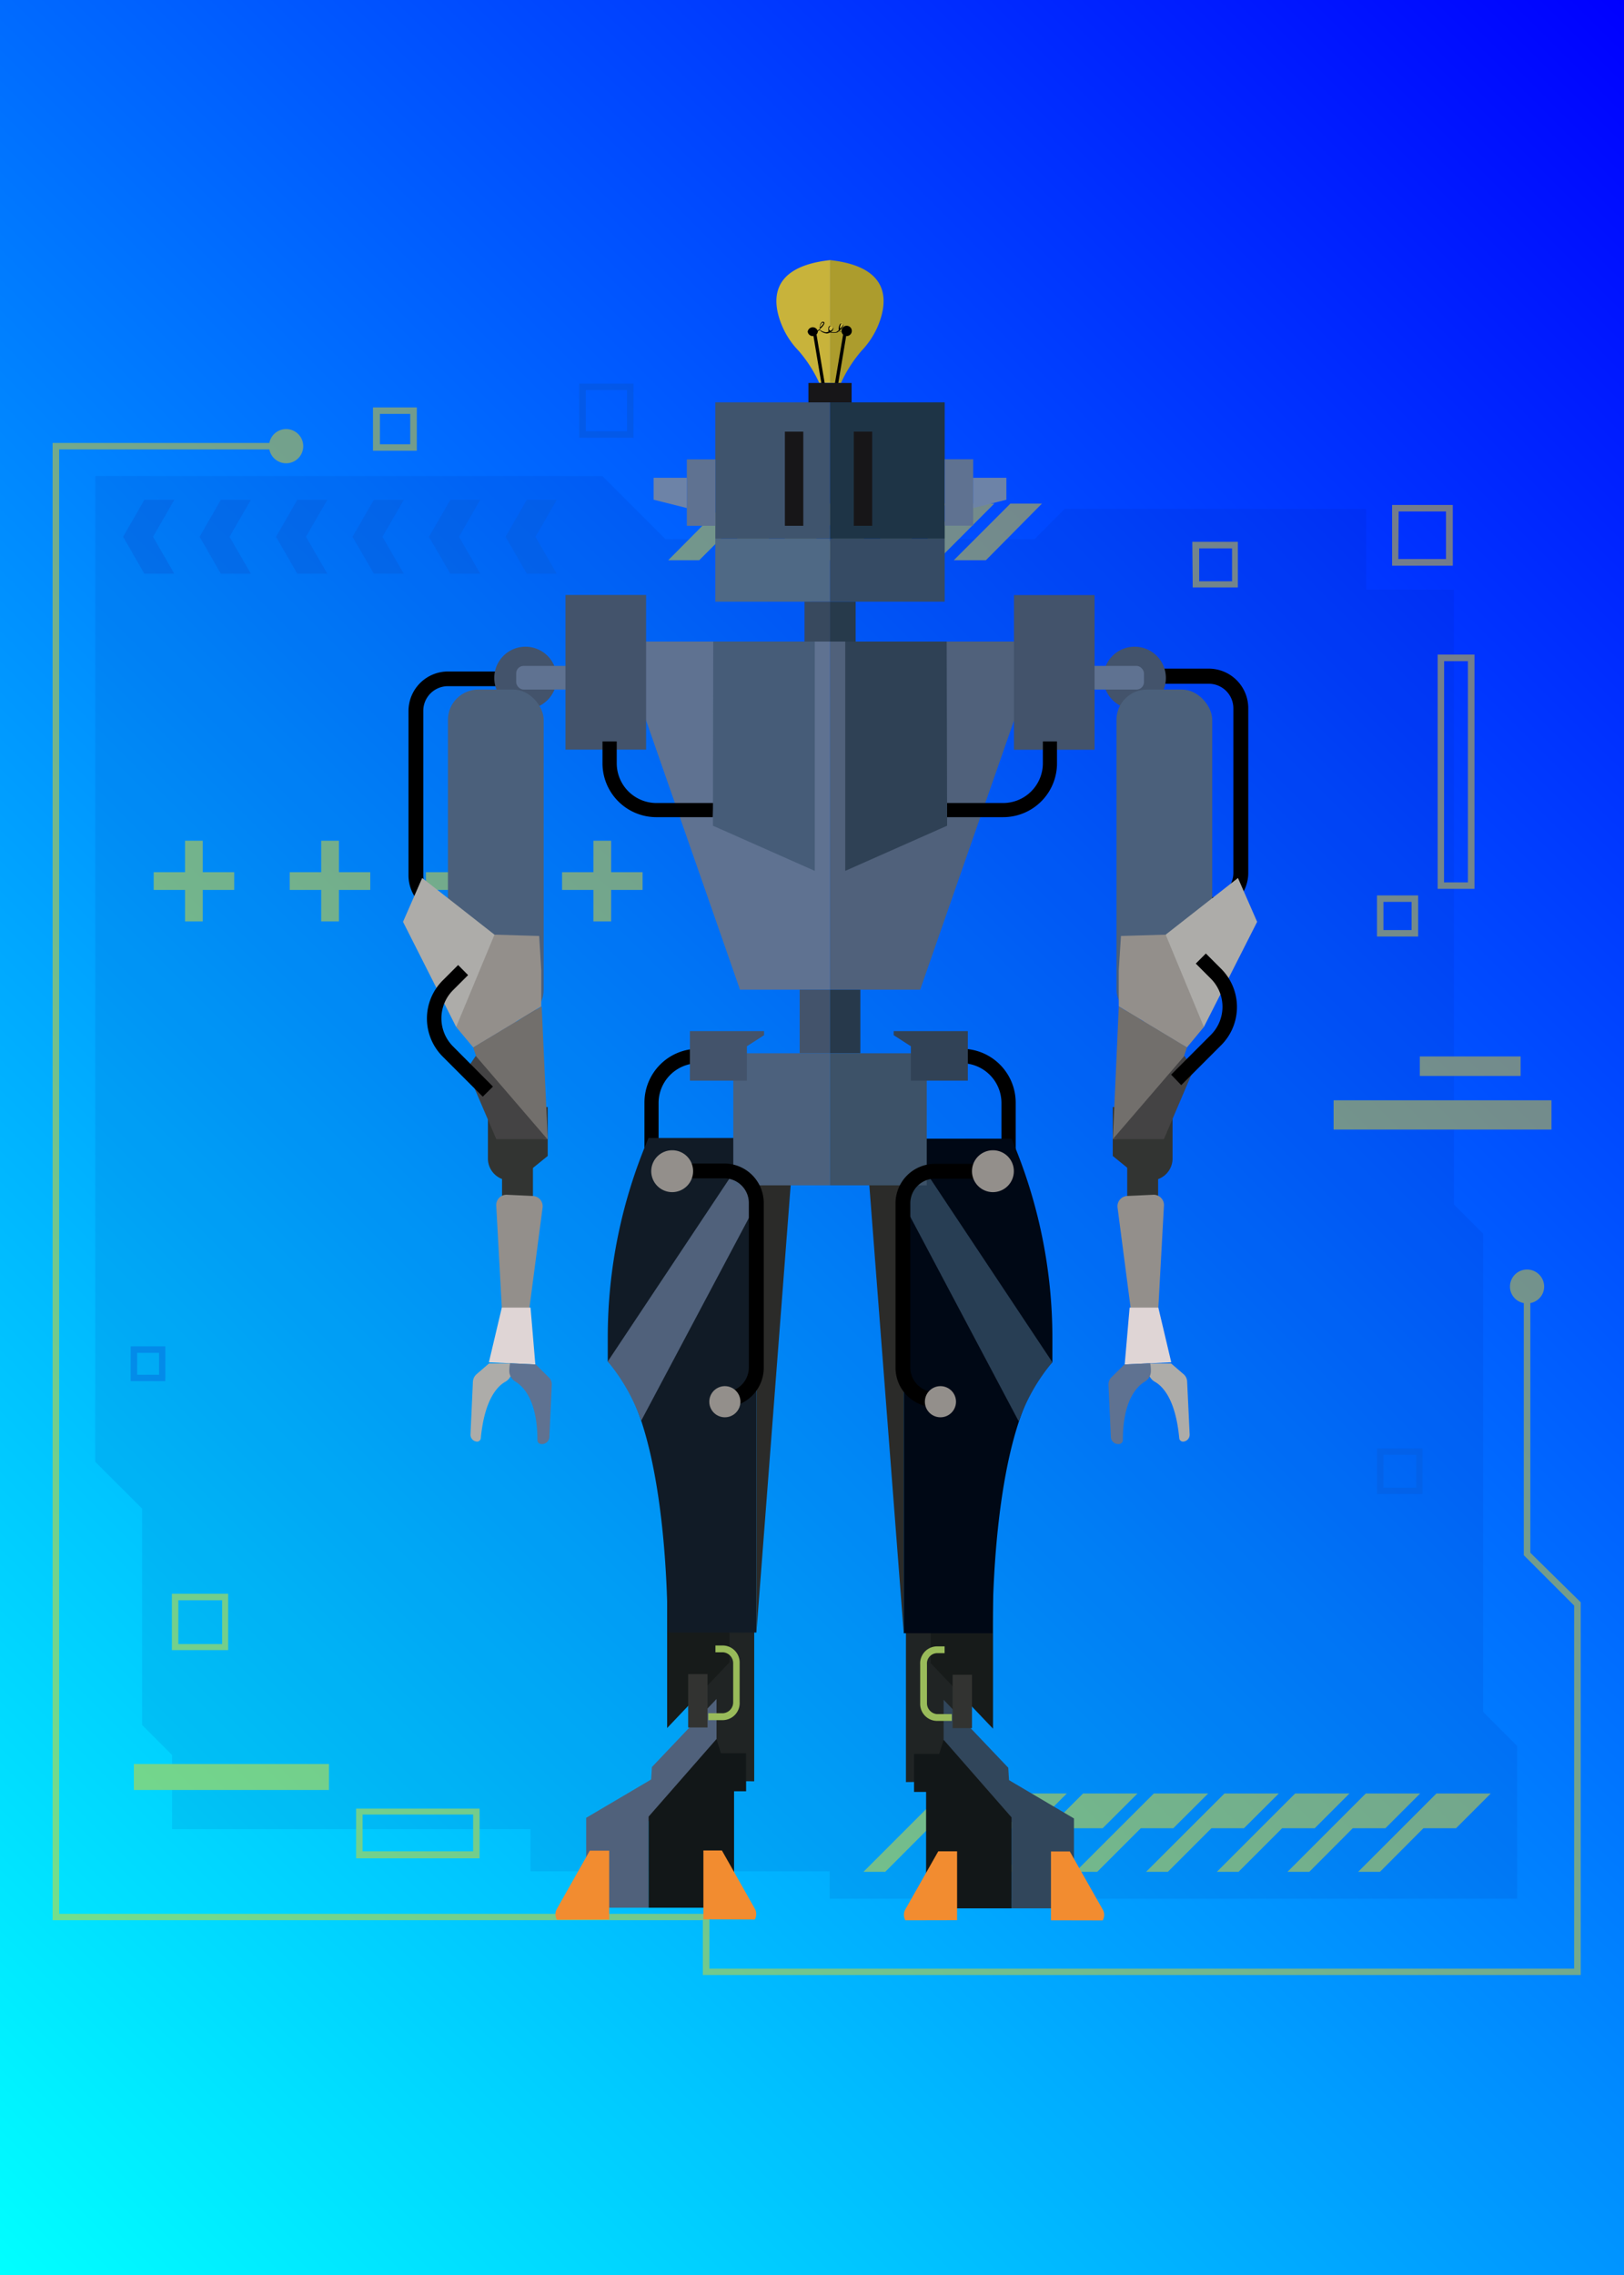 <svg xmlns="http://www.w3.org/2000/svg" xmlns:xlink="http://www.w3.org/1999/xlink" viewBox="0 0 148.25 207.55"><defs><linearGradient id="Degradado_sin_nombre_6" x1="-14.83" y1="192.72" x2="163.07" y2="14.83" gradientUnits="userSpaceOnUse"><stop offset="0" stop-color="aqua"/><stop offset="1" stop-color="blue"/></linearGradient></defs><title>Asset 118</title><g id="Layer_2" data-name="Layer 2"><g id="Layer_3" data-name="Layer 3"><rect width="148.25" height="207.55" style="fill:url(#Degradado_sin_nombre_6)"/><g style="opacity:0.45"><polygon points="135.39 156.18 135.39 112.55 132.72 109.88 132.72 53.79 124.71 53.79 124.71 46.44 97.18 46.44 94.44 49.19 60.75 49.19 54.99 43.43 8.69 43.43 8.69 133.36 12.97 137.63 12.97 157.37 15.71 160.11 15.71 166.87 48.43 166.87 48.43 170.72 75.74 170.72 75.74 173.22 138.49 173.22 138.49 159.28 135.39 156.18" style="fill:#00158e;opacity:0.2"/><path d="M139.7,141.66V118.88a1.53,1.53,0,0,0,1.26-1.5,1.56,1.56,0,1,0-3.12,0,1.53,1.53,0,0,0,1.26,1.5v23l4.6,4.6v33.12H64.76v-5H5.4V41H24.59a1.56,1.56,0,1,0,0-.59H4.8V175.18H64.16v5H144.3v-34Z" style="fill:gold"/><polygon points="84.78 166.79 87.76 166.79 90.94 163.62 85.97 163.62 78.82 170.77 80.81 170.77 84.78 166.79" style="fill:gold"/><polygon points="91.24 166.79 94.21 166.79 97.39 163.62 92.42 163.62 85.27 170.77 87.26 170.77 91.24 166.79" style="fill:gold"/><polygon points="97.69 166.79 100.66 166.79 103.84 163.62 98.87 163.62 91.72 170.77 93.71 170.77 97.69 166.79" style="fill:gold"/><polygon points="104.14 166.79 107.11 166.79 110.29 163.62 105.33 163.62 98.17 170.77 100.16 170.77 104.14 166.79" style="fill:gold"/><polygon points="110.59 166.79 113.56 166.79 116.74 163.62 111.78 163.62 104.62 170.77 106.61 170.77 110.59 166.79" style="fill:gold"/><polygon points="117.04 166.79 120.02 166.79 123.19 163.62 118.23 163.62 111.08 170.77 113.06 170.77 117.04 166.79" style="fill:gold"/><polygon points="123.49 166.79 126.47 166.79 129.64 163.62 124.68 163.62 117.53 170.77 119.52 170.77 123.49 166.79" style="fill:gold"/><polygon points="129.94 166.79 132.92 166.79 136.09 163.62 131.13 163.62 123.98 170.77 125.97 170.77 129.94 166.79" style="fill:gold"/><polygon points="15.91 45.6 13.18 45.6 11.24 48.97 13.18 52.34 15.91 52.34 13.97 48.97 15.91 45.6" style="fill:#0751cf"/><polygon points="22.9 45.6 20.16 45.6 18.22 48.97 20.16 52.34 22.9 52.34 20.95 48.97 22.9 45.6" style="fill:#0751cf"/><polygon points="29.88 45.6 27.14 45.6 25.2 48.97 27.14 52.34 29.88 52.34 27.93 48.97 29.88 45.6" style="fill:#0751cf"/><polygon points="36.86 45.6 34.13 45.6 32.18 48.97 34.13 52.34 36.86 52.34 34.91 48.97 36.86 45.6" style="fill:#0751cf"/><polygon points="43.84 45.6 41.11 45.6 39.16 48.97 41.11 52.34 43.84 52.34 41.9 48.97 43.84 45.6" style="fill:#0751cf"/><polygon points="50.82 45.6 48.09 45.6 46.15 48.97 48.09 52.34 50.82 52.34 48.88 48.97 50.82 45.6" style="fill:#0751cf"/><path d="M66.13,45.94H69l-5.17,5.17H61Zm11.59,0H74.83l-5.16,5.17h2.88Zm-4.35,0H70.48l-5.16,5.17H68.2Zm21.75,0H92.24l-5.17,5.17H90Zm-13.05,0H79.19L74,51.11H76.9Zm8.7,0H87.89l-5.17,5.17h2.89Zm-4.35,0H83.54l-5.17,5.17h2.88Z" style="fill:gold"/><rect x="121.74" y="100.38" width="19.89" height="2.67" style="fill:gold"/><rect x="129.61" y="96.38" width="9.2" height="1.78" style="fill:gold"/><rect x="12.22" y="160.93" width="17.81" height="2.37" style="fill:gold"/><path d="M108.88,53.59H113V49.43h-4.16Zm.59-3.56h3v3h-3Z" style="fill:gold"/><path d="M129.46,85.15V81.69H125.7v3.75h3.76Zm-3.17-2.87h2.57v2.57h-2.57Z" style="fill:gold"/><path d="M125.7,136.3h4.15v-4.16H125.7Zm.59-3.57h3v3h-3Z" style="fill:#0751cf"/><path d="M15.69,150.54h5.14V145.4H15.69Zm.59-4.55h4v4h-4Z" style="fill:gold"/><path d="M11.93,126h3.16v-3.17H11.93Zm.59-2.58h2v2h-2Z" style="fill:#0751cf"/><path d="M32.51,169.54H43.78V165H32.51Zm.59-4H43.19v3.36H33.1Z" style="fill:gold"/><path d="M131.24,59.72V81.09h3.36V59.72Zm.59.6H134V80.5h-2.18Z" style="fill:gold"/><path d="M132.62,51.31V46.07h-5.54v5.54h5.54Zm-4.94-4.65H132V51h-4.35Z" style="fill:gold"/><path d="M38.05,40.83V37.17h-4v3.95h4Zm-3.37-3.07h2.77v2.77H34.68Z" style="fill:gold"/><path d="M52.88,39.94h4.95V35H52.88Zm.6-4.36h3.76v3.76H53.48Z" style="fill:#0751cf"/><polygon points="21.38 79.57 18.51 79.57 18.51 76.7 16.89 76.7 16.89 79.57 14.03 79.57 14.03 81.19 16.89 81.19 16.89 84.06 18.51 84.06 18.51 81.19 21.38 81.19 21.38 79.57" style="fill:gold"/><polygon points="33.8 79.57 30.94 79.57 30.94 76.7 29.32 76.7 29.32 79.57 26.45 79.57 26.45 81.19 29.32 81.19 29.32 84.06 30.94 84.06 30.94 81.19 33.8 81.19 33.8 79.57" style="fill:gold"/><polygon points="46.23 79.57 43.37 79.57 43.37 76.7 41.74 76.7 41.74 79.57 38.88 79.57 38.88 81.19 41.74 81.19 41.74 84.06 43.37 84.06 43.37 81.19 46.23 81.19 46.23 79.57" style="fill:gold"/><polygon points="58.66 79.57 55.79 79.57 55.79 76.7 54.17 76.7 54.17 79.57 51.31 79.57 51.31 81.19 54.17 81.19 54.17 84.06 55.79 84.06 55.79 81.19 58.66 81.19 58.66 79.57" style="fill:gold"/></g><path d="M92.72,105.72v-5.13a4.92,4.92,0,0,0-4.92-4.91h-2V97h2a3.63,3.63,0,0,1,3.62,3.62v5.13Z"/><path d="M58.83,105.72v-5.13a4.91,4.91,0,0,1,4.91-4.91h2V97h-2a3.63,3.63,0,0,0-3.62,3.62v5.13Z"/><polygon points="64.2 109.81 63.5 162.47 68.85 162.51 68.85 109.81 64.2 109.81" style="fill:#202424"/><path d="M60.9,120.19h-1v10.1s3.4,10.58,3.11,15.08h2.51V120.19Z" style="fill:#d98326"/><polygon points="65.48 145.37 60.9 145.37 60.9 157.65 66.59 151.66 66.59 145.22 65.48 145.37" style="fill:#171b1a"/><polygon points="59.51 161.21 59.44 162.34 59.21 162.48 53.51 165.84 53.51 174.04 59.21 174.04 59.21 166.15 65.41 159.63 65.41 155 59.51 161.21" style="fill:#50617b"/><polygon points="65.81 159.95 68.11 159.95 68.11 163.42 67.01 163.42 67.01 174.04 59.21 174.04 59.21 165.73 65.41 158.65 65.81 159.95" style="fill:#121718"/><path d="M66,156.93H64.66v-.63H66a1,1,0,0,0,.93-1v-3.56a1,1,0,0,0-.93-1h-.69v-.62H66a1.55,1.55,0,0,1,1.52,1.59v3.56A1.56,1.56,0,0,1,66,156.93Z" style="fill:#99bb5a"/><rect x="62.82" y="152.73" width="1.77" height="4.87" style="fill:#323331"/><path d="M55.61,175.12l0-6.28H53.84l-3,5.3a1,1,0,0,0,0,1Z" style="fill:#f28c30"/><path d="M59.21,103.82h9.84v45.12H60.94s.27-19.46-5.46-24.73V122a46.27,46.27,0,0,1,3.73-18.2Z" style="fill:#111b26"/><polygon points="69.05 103.82 72.25 107.19 69.05 148.94 69.05 103.82" style="fill:#2b2b29"/><path d="M68.9,175.12a1,1,0,0,0,0-1l-3-5.3H64.21l0,6.28Z" style="fill:#f28c30"/><path d="M55.48,124.21l13.57-20.39v6L58.53,129.62A17.18,17.18,0,0,0,55.48,124.21Z" style="fill:#50617b"/><polygon points="87.35 109.87 88.05 162.53 82.7 162.58 82.7 109.87 87.35 109.87" style="fill:#202424"/><path d="M90.65,120.25h1v10.1s-3.4,10.58-3.1,15.09H86.07V120.25Z" style="fill:#d98326"/><polygon points="86.07 145.44 90.65 145.44 90.65 157.71 84.96 151.73 84.96 145.28 86.07 145.44" style="fill:#171b1a"/><polygon points="92.04 161.27 92.11 162.4 92.34 162.54 98.04 165.9 98.04 174.1 92.34 174.1 92.34 166.22 86.14 159.7 86.14 155.07 92.04 161.27" style="fill:#31465b"/><polygon points="85.74 160.01 83.44 160.01 83.44 163.48 84.54 163.48 84.54 174.1 92.34 174.1 92.34 165.8 86.14 158.72 85.74 160.01" style="fill:#121718"/><path d="M85.54,157h1.35v-.62H85.54a1,1,0,0,1-.92-1v-3.56a.94.94,0,0,1,.92-1h.69v-.62h-.69A1.55,1.55,0,0,0,84,151.84v3.56A1.55,1.55,0,0,0,85.54,157Z" style="fill:#99bb5a"/><rect x="86.95" y="152.79" width="1.77" height="4.87" transform="translate(175.68 310.45) rotate(180)" style="fill:#323331"/><path d="M95.94,175.19l0-6.28h1.72l3,5.29a1,1,0,0,1,0,1Z" style="fill:#f28c30"/><path d="M92.34,103.88H82.5V149h8.11s-.27-19.46,5.46-24.72v-2.2a46.3,46.3,0,0,0-3.73-18.2Z" style="fill:#000815"/><polygon points="82.5 103.88 79.29 107.25 82.5 149 82.5 103.88" style="fill:#2b2b29"/><path d="M82.65,175.19a1,1,0,0,1,0-1l3-5.29h1.72l0,6.28Z" style="fill:#f28c30"/><path d="M96.07,124.28,82.5,103.88v6L93,129.68A17.2,17.2,0,0,1,96.07,124.28Z" style="fill:#283e54"/><path d="M110.35,83.23V81.88a2.24,2.24,0,0,0,2.24-2.25v-15a2.24,2.24,0,0,0-2.24-2.25h-5.13V61h5.13a3.61,3.61,0,0,1,3.6,3.6v15A3.6,3.6,0,0,1,110.35,83.23Z"/><path d="M40.89,83.46a3.6,3.6,0,0,1-3.6-3.6v-15a3.61,3.61,0,0,1,3.6-3.6H46V62.6H40.89a2.25,2.25,0,0,0-2.25,2.25v15a2.25,2.25,0,0,0,2.25,2.25Z"/><rect x="65.3" y="49.16" width="10.47" height="5.73" style="fill:#4f6985"/><rect x="65.3" y="36.71" width="10.47" height="12.44" style="fill:#3f546d"/><rect x="62.7" y="41.91" width="2.6" height="6.06" style="fill:#5f7291"/><polygon points="62.7 46.35 59.67 45.59 59.67 43.59 62.7 43.59 62.7 46.35" style="fill:#6d83a7"/><rect x="73.44" y="54.89" width="2.34" height="3.64" style="fill:#38495e"/><polygon points="75.77 58.53 75.77 90.29 67.55 90.29 56.47 58.53 75.77 58.53" style="fill:#5f7291"/><path d="M50.82,61.83A2.85,2.85,0,1,1,48,59,2.85,2.85,0,0,1,50.82,61.83Z" style="fill:#43536b"/><rect x="47.12" y="60.75" width="8.18" height="2.16" rx="0.68" style="fill:#5f7291"/><rect x="43.57" y="91.68" width="3.55" height="3.98" style="fill:#5f7291"/><polyline points="73 90.29 73 96.09 75.77 96.09 75.77 90.29" style="fill:#43536b"/><rect x="66.94" y="96.09" width="8.83" height="12.05" style="fill:#4c617d"/><polygon points="68.82 94.07 62.98 94.07 62.98 98.59 68.18 98.59 68.18 95.45 69.75 94.44 69.75 94.07 68.82 94.07" style="fill:#43536b"/><rect x="40.89" y="62.91" width="8.74" height="30.15" rx="2.77" style="fill:#4b607b"/><rect x="51.62" y="54.28" width="7.36" height="14.11" style="fill:#43536b"/><rect x="75.77" y="49.16" width="10.47" height="5.73" style="fill:#364b64"/><rect x="75.77" y="36.71" width="10.47" height="12.44" style="fill:#1e3446"/><rect x="86.25" y="41.91" width="2.6" height="6.06" transform="translate(175.09 89.87) rotate(180)" style="fill:#5f7291"/><polygon points="88.84 46.35 91.87 45.59 91.87 43.59 88.84 43.59 88.84 46.35" style="fill:#6d83a7"/><rect x="75.77" y="54.89" width="2.34" height="3.64" style="fill:#273a4b"/><polygon points="75.77 58.53 75.77 90.29 84 90.29 95.08 58.53 75.77 58.53" style="fill:#50617b"/><path d="M100.73,61.83A2.85,2.85,0,1,0,103.57,59,2.84,2.84,0,0,0,100.73,61.83Z" style="fill:#43536b"/><rect x="96.24" y="60.75" width="8.18" height="2.16" rx="0.68" transform="translate(200.67 123.66) rotate(180)" style="fill:#5f7291"/><rect x="104.42" y="91.68" width="3.55" height="3.98" style="fill:#5f7291"/><polyline points="78.54 90.29 78.54 96.09 75.77 96.09 75.77 90.29" style="fill:#27394b"/><rect x="75.77" y="96.09" width="8.83" height="12.05" style="fill:#3d5268"/><rect x="101.91" y="62.91" width="8.74" height="30.15" rx="2.77" transform="translate(212.57 155.97) rotate(180)" style="fill:#4b607b"/><rect x="92.57" y="54.28" width="7.36" height="14.11" transform="translate(192.49 122.68) rotate(180)" style="fill:#43536b"/><path d="M75.77,23.73V34.94h1A12.18,12.18,0,0,1,78.65,32a7.65,7.65,0,0,0,1.45-2.16C81,27.75,81.54,24.36,75.77,23.73Z" style="fill:#ac9c2d"/><path d="M71.45,29.86A7.45,7.45,0,0,0,72.9,32a12.18,12.18,0,0,1,1.88,2.92h1V23.73C70,24.36,70.52,27.75,71.45,29.86Z" style="fill:#c8b33b"/><line x1="75.17" y1="35.18" x2="74.35" y2="30.29" style="fill:#c8b33b"/><rect x="74.61" y="30.25" width="0.3" height="4.97" transform="translate(-4.39 12.83) rotate(-9.53)"/><line x1="76.34" y1="35.18" x2="77.16" y2="30.29" style="fill:#c8b33b"/><rect x="74.26" y="32.58" width="4.97" height="0.3" transform="translate(31.76 103) rotate(-80.47)"/><path d="M74.33,30.29c.06,0,1.09-.69.86-.88a.14.14,0,0,0-.18,0c-.16.18-.58.74.42.9,0,0,.62-.09.61-.46a.18.18,0,0,0-.34-.08c-.14.26-.17.59.68.46,0,0,.78-.51.58-.74a.15.15,0,0,0-.25,0c-.11.27-.25.83.59.7" style="fill:#c8b33b"/><path d="M77.19,30.32a.58.58,0,0,1-.53-.15l0,0-.23.16h0a1.42,1.42,0,0,1-.64,0,1.31,1.31,0,0,1-.31.1h0c-.34-.06-.56-.17-.64-.34a3.15,3.15,0,0,1-.44.29l0-.08v0l0,0a2.79,2.79,0,0,0,.44-.3A.7.7,0,0,1,75,29.4a.19.19,0,0,1,.24,0,.14.14,0,0,1,0,.15,1.19,1.19,0,0,1-.41.47c.06.14.25.24.58.3a.73.73,0,0,0,.23-.07s0,0,0,0-.05-.24,0-.41a.23.23,0,0,1,.26-.12.22.22,0,0,1,.17.21.41.41,0,0,1-.23.36,1.41,1.41,0,0,0,.5,0,2.21,2.21,0,0,0,.23-.17.87.87,0,0,1,.08-.5.19.19,0,0,1,.15-.12.2.2,0,0,1,.17.06.16.16,0,0,1,0,.15.93.93,0,0,1-.33.44s0,0,0,.05.27.14.56.1v.09Zm-1.34-.59a.15.15,0,0,0-.11.08c-.06.1-.11.23,0,.32l.06.05a.36.36,0,0,0,.25-.31.12.12,0,0,0-.1-.13Zm1-.22h0a.1.1,0,0,0-.09.07.84.84,0,0,0-.08.4.84.84,0,0,0,.28-.36.19.19,0,0,0,0-.08A.09.09,0,0,0,76.84,29.51Zm-1.73-.08-.06,0a.69.69,0,0,0-.22.44,1.07,1.07,0,0,0,.35-.4.06.06,0,0,0,0,0A0,0,0,0,0,75.11,29.43Z"/><path d="M74.66,30.26a.47.47,0,0,1-.93,0,.47.47,0,0,1,.93,0Z"/><path d="M77.76,30.18a.47.47,0,1,1-.46-.46A.47.47,0,0,1,77.76,30.18Z"/><path d="M65.08,74.55H60A4.92,4.92,0,0,1,55,69.64v-2h1.3v2A3.63,3.63,0,0,0,60,73.26h5.13Z"/><path d="M91.58,74.55H86.45V73.26h5.13a3.63,3.63,0,0,0,3.62-3.62v-2h1.29v2A4.91,4.91,0,0,1,91.58,74.55Z"/><path d="M66.11,128.38V127a2.25,2.25,0,0,0,2.25-2.25v-15a2.25,2.25,0,0,0-2.25-2.25H61v-1.35h5.12a3.6,3.6,0,0,1,3.6,3.6v15A3.6,3.6,0,0,1,66.11,128.38Z"/><path d="M85.35,128.38a3.6,3.6,0,0,1-3.6-3.6v-15a3.6,3.6,0,0,1,3.6-3.6h5.12v1.35H85.35a2.25,2.25,0,0,0-2.25,2.25v15A2.25,2.25,0,0,0,85.35,127Z"/><path d="M50,105.46l-2.22,1.8a2,2,0,0,1-3.24-1.54V101H50Z" style="fill:#323432"/><rect x="45.83" y="103.45" width="2.82" height="12.91" style="fill:#323432"/><path d="M46.28,109l2.36.11a.94.94,0,0,1,.89,1.07L48.24,120l-2.4-.12L45.3,110A.94.94,0,0,1,46.28,109Z" style="fill:#938f8b"/><polygon points="48.87 124.48 44.63 124.28 45.81 119.29 48.43 119.29 48.87 124.48" style="fill:#dfd5d5"/><path d="M46.72,124.38a3.67,3.67,0,0,1,0,.68,1.15,1.15,0,0,1-.59,1c-.7.39-1.9,1.57-2.24,5.16a.34.34,0,0,1-.34.3h0a.63.63,0,0,1-.6-.66l.22-4.82a1,1,0,0,1,.31-.65l1.16-1Z" style="fill:#adaca9"/><path d="M46.56,124.37a3.69,3.69,0,0,0-.07.68,1.14,1.14,0,0,0,.57,1c.75.46,2,1.75,2,5.35a.36.36,0,0,0,.35.34h0a.68.68,0,0,0,.74-.6l.22-4.82a.87.87,0,0,0-.28-.67l-1.18-1.17Z" style="fill:#5f7291"/><polygon points="38.54 80.1 36.79 84.1 41.64 93.69 45.14 90.06 45.14 85.27 38.54 80.1" style="fill:#adaca9"/><polygon points="41.64 93.69 43.2 95.56 49.41 91.81 49.41 88.54 49.22 85.39 45.14 85.27 41.64 93.69" style="fill:#938f8b"/><path d="M43.2,95.56S45.68,104,50,103.92l-.55-12.1Z" style="fill:#726f6c"/><polygon points="43.43 96.33 42.59 97.58 45.3 103.92 49.96 103.92 43.43 96.33" style="fill:#444344"/><path d="M101.58,105.46l2.22,1.8a2,2,0,0,0,3.24-1.54V101h-5.46Z" style="fill:#323432"/><rect x="102.9" y="103.45" width="2.82" height="12.91" transform="translate(208.62 219.8) rotate(180)" style="fill:#323432"/><path d="M105.27,109l-2.37.11a.94.94,0,0,0-.88,1.07L103.3,120l2.41-.12.54-9.85A.94.94,0,0,0,105.27,109Z" style="fill:#938f8b"/><polygon points="102.67 124.48 106.92 124.28 105.74 119.29 103.12 119.29 102.67 124.48" style="fill:#dfd5d5"/><path d="M104.83,124.38a2.94,2.94,0,0,0,0,.68,1.15,1.15,0,0,0,.59,1c.7.39,1.9,1.57,2.23,5.16a.35.35,0,0,0,.35.3h0a.63.63,0,0,0,.6-.66l-.23-4.82a.94.94,0,0,0-.3-.65l-1.16-1Z" style="fill:#adaca9"/><path d="M105,124.37a3.13,3.13,0,0,1,.06.68,1.11,1.11,0,0,1-.56,1c-.75.46-2,1.75-2,5.35a.36.36,0,0,1-.36.34h0a.67.67,0,0,1-.73-.6l-.22-4.82a.9.9,0,0,1,.27-.67l1.19-1.17Z" style="fill:#5f7291"/><polygon points="113.01 80.1 114.76 84.1 109.9 93.69 106.41 90.06 106.41 85.27 113.01 80.1" style="fill:#adaca9"/><polygon points="109.9 93.69 108.35 95.56 102.13 91.81 102.13 88.54 102.33 85.39 106.41 85.27 109.9 93.69" style="fill:#938f8b"/><path d="M108.35,95.56s-2.49,8.42-6.76,8.36l.54-12.1Z" style="fill:#726f6c"/><polygon points="108.12 96.33 108.96 97.58 106.25 103.92 101.59 103.92 108.12 96.33" style="fill:#444344"/><polygon points="74.38 79.45 65.08 75.33 65.11 58.53 74.38 58.53 74.38 79.45" style="fill:#465c78"/><polygon points="77.16 79.45 86.46 75.33 86.42 58.53 77.16 58.53 77.16 79.45" style="fill:#2f4155"/><polygon points="82.51 94.07 88.35 94.07 88.35 98.59 83.15 98.59 83.15 95.45 81.58 94.44 81.58 94.07 82.51 94.07" style="fill:#314256"/><path d="M107.83,99l3.63-3.63a4.93,4.93,0,0,0,0-7l-1.38-1.38-.92.92,1.38,1.38a3.63,3.63,0,0,1,0,5.12l-3.63,3.63Z"/><path d="M44.07,100.05l-3.63-3.63a4.91,4.91,0,0,1,0-7l1.38-1.38.91.92-1.38,1.38a3.63,3.63,0,0,0,0,5.12L45,99.13Z"/><path d="M63.27,106.85a1.91,1.91,0,1,1-1.9-1.91A1.9,1.9,0,0,1,63.27,106.85Z" style="fill:#938f8b"/><path d="M92.55,106.85a1.91,1.91,0,1,1-1.9-1.91A1.9,1.9,0,0,1,92.55,106.85Z" style="fill:#938f8b"/><path d="M67.59,127.88a1.42,1.42,0,1,1-1.42-1.42A1.42,1.42,0,0,1,67.59,127.88Z" style="fill:#938f8b"/><path d="M87.27,127.88a1.42,1.42,0,1,1-1.42-1.42A1.42,1.42,0,0,1,87.27,127.88Z" style="fill:#938f8b"/><rect x="71.65" y="39.38" width="1.68" height="8.59" style="fill:#171618"/><rect x="77.94" y="39.38" width="1.68" height="8.59" style="fill:#171618"/><line x1="65.3" y1="49.16" x2="64.22" y2="49.16" style="fill:none"/><rect x="73.8" y="34.94" width="3.94" height="1.77" style="fill:#171618"/></g></g></svg>